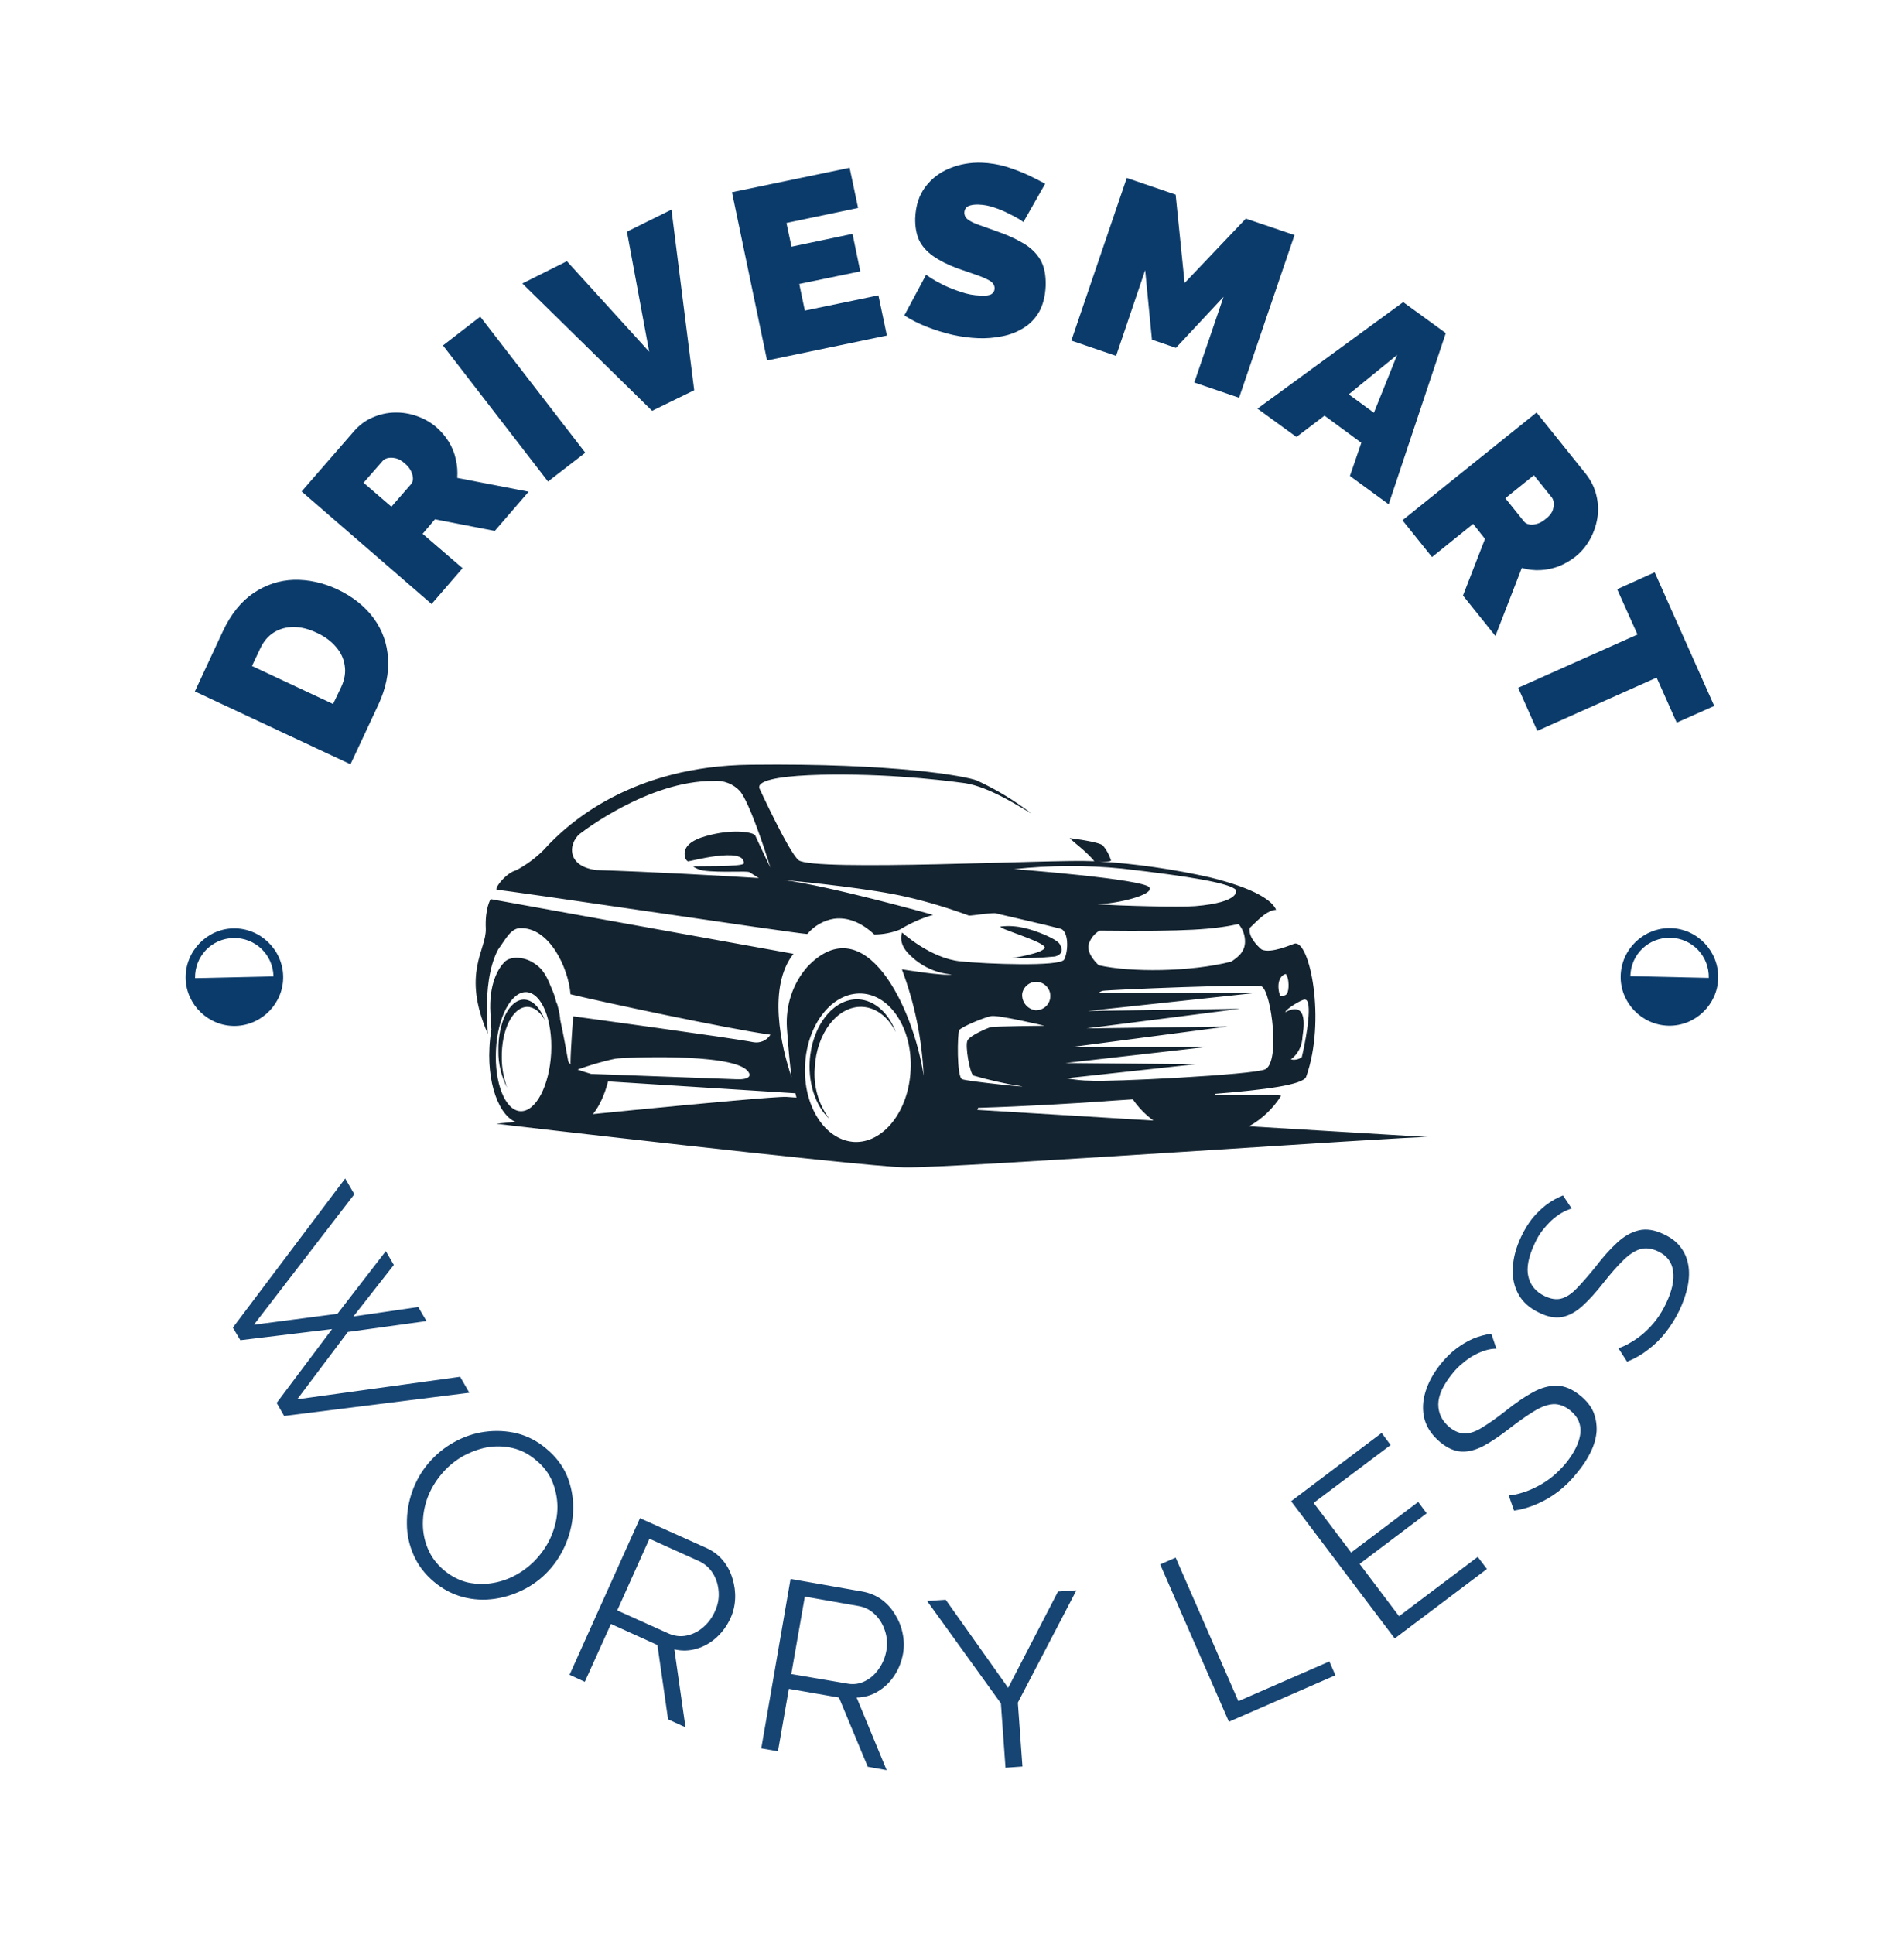 <svg xmlns="http://www.w3.org/2000/svg" version="1.1" xmlns:xlink="http://www.w3.org/1999/xlink" xmlns:svgjs="http://svgjs.dev/svgjs" viewBox="0 0 7.866 7.989"><g transform="matrix(1,0,0,1,1.965,3.158)"><g><path d=" M -0.517 -0.001 L -1.16 -0.302 L -1.045 -0.549 Q -0.995 -0.656 -0.918 -0.708 Q -0.841 -0.76 -0.751 -0.763 Q -0.661 -0.765 -0.572 -0.724 Q -0.475 -0.678 -0.421 -0.604 Q -0.367 -0.53 -0.362 -0.438 Q -0.356 -0.347 -0.401 -0.249 L -0.517 -0.001 M -0.656 -0.544 Q -0.706 -0.568 -0.752 -0.568 Q -0.797 -0.568 -0.833 -0.546 Q -0.87 -0.523 -0.891 -0.477 L -0.924 -0.407 L -0.589 -0.25 L -0.555 -0.321 Q -0.534 -0.367 -0.541 -0.409 Q -0.547 -0.452 -0.578 -0.487 Q -0.608 -0.522 -0.656 -0.544 M -0.182 -0.663 L -0.719 -1.128 L -0.505 -1.374 Q -0.471 -1.414 -0.427 -1.433 Q -0.382 -1.453 -0.334 -1.454 Q -0.287 -1.455 -0.242 -1.439 Q -0.197 -1.423 -0.163 -1.394 Q -0.132 -1.367 -0.111 -1.333 Q -0.09 -1.299 -0.082 -1.261 Q -0.073 -1.223 -0.076 -1.184 L 0.219 -1.127 L 0.079 -0.965 L -0.168 -1.013 L -0.219 -0.953 L -0.054 -0.811 L -0.182 -0.663 M -0.348 -1.065 L -0.267 -1.158 Q -0.259 -1.167 -0.259 -1.181 Q -0.259 -1.195 -0.267 -1.212 Q -0.275 -1.229 -0.293 -1.244 Q -0.312 -1.261 -0.33 -1.265 Q -0.348 -1.269 -0.363 -1.266 Q -0.378 -1.262 -0.385 -1.253 L -0.463 -1.164 L -0.348 -1.065 M 0.299 -1.169 L -0.135 -1.731 L 0.019 -1.85 L 0.453 -1.288 L 0.299 -1.169 M 0.377 -2.079 L 0.717 -1.705 L 0.625 -2.201 L 0.809 -2.292 L 0.903 -1.546 L 0.729 -1.461 L 0.193 -1.987 L 0.377 -2.079 M 1.664 -1.938 L 1.699 -1.772 L 1.204 -1.669 L 1.059 -2.364 L 1.545 -2.465 L 1.58 -2.299 L 1.284 -2.237 L 1.305 -2.139 L 1.557 -2.192 L 1.589 -2.037 L 1.337 -1.985 L 1.36 -1.875 L 1.664 -1.938 M 2.263 -2.241 Q 2.263 -2.241 2.247 -2.252 Q 2.23 -2.262 2.202 -2.276 Q 2.175 -2.29 2.142 -2.301 Q 2.11 -2.312 2.078 -2.313 Q 2.053 -2.314 2.036 -2.307 Q 2.02 -2.299 2.019 -2.28 Q 2.019 -2.262 2.034 -2.251 Q 2.05 -2.239 2.079 -2.229 Q 2.108 -2.219 2.149 -2.204 Q 2.214 -2.182 2.261 -2.154 Q 2.308 -2.127 2.333 -2.085 Q 2.357 -2.044 2.355 -1.977 Q 2.352 -1.913 2.328 -1.87 Q 2.303 -1.827 2.263 -1.803 Q 2.223 -1.778 2.175 -1.769 Q 2.126 -1.759 2.076 -1.761 Q 2.025 -1.763 1.97 -1.775 Q 1.915 -1.788 1.864 -1.808 Q 1.813 -1.828 1.771 -1.855 L 1.861 -2.023 Q 1.861 -2.023 1.88 -2.01 Q 1.9 -1.997 1.932 -1.981 Q 1.965 -1.965 2.005 -1.952 Q 2.045 -1.938 2.086 -1.937 Q 2.118 -1.935 2.131 -1.943 Q 2.143 -1.951 2.144 -1.965 Q 2.145 -1.986 2.123 -1.999 Q 2.102 -2.011 2.067 -2.023 Q 2.031 -2.035 1.989 -2.05 Q 1.928 -2.073 1.889 -2.101 Q 1.85 -2.129 1.832 -2.166 Q 1.815 -2.204 1.816 -2.256 Q 1.819 -2.335 1.858 -2.386 Q 1.897 -2.438 1.959 -2.463 Q 2.02 -2.488 2.09 -2.486 Q 2.142 -2.484 2.19 -2.47 Q 2.238 -2.455 2.28 -2.436 Q 2.322 -2.416 2.353 -2.399 L 2.263 -2.241 M 2.969 -1.578 L 3.09 -1.932 L 2.893 -1.721 L 2.794 -1.755 L 2.766 -2.042 L 2.646 -1.688 L 2.461 -1.751 L 2.69 -2.423 L 2.892 -2.354 L 2.929 -1.989 L 3.182 -2.255 L 3.383 -2.187 L 3.154 -1.515 L 2.969 -1.578 M 3.832 -1.91 L 4.008 -1.782 L 3.772 -1.075 L 3.612 -1.192 L 3.659 -1.329 L 3.507 -1.441 L 3.391 -1.353 L 3.23 -1.47 L 3.832 -1.91 M 3.711 -1.453 L 3.807 -1.692 L 3.607 -1.529 L 3.711 -1.453 M 3.829 -1.009 L 4.383 -1.454 L 4.587 -1.2 Q 4.619 -1.159 4.63 -1.112 Q 4.642 -1.064 4.634 -1.017 Q 4.626 -0.97 4.603 -0.929 Q 4.579 -0.887 4.544 -0.859 Q 4.512 -0.834 4.475 -0.819 Q 4.438 -0.805 4.399 -0.803 Q 4.36 -0.801 4.322 -0.812 L 4.213 -0.531 L 4.079 -0.698 L 4.17 -0.932 L 4.121 -0.994 L 3.951 -0.857 L 3.829 -1.009 M 4.254 -1.1 L 4.331 -1.004 Q 4.338 -0.995 4.352 -0.992 Q 4.366 -0.989 4.384 -0.994 Q 4.402 -0.999 4.42 -1.014 Q 4.44 -1.029 4.448 -1.046 Q 4.455 -1.063 4.454 -1.079 Q 4.453 -1.094 4.446 -1.103 L 4.372 -1.195 L 4.254 -1.1 M 4.962 -0.173 L 4.879 -0.359 L 4.386 -0.139 L 4.307 -0.317 L 4.8 -0.537 L 4.716 -0.724 L 4.871 -0.794 L 5.117 -0.242 L 4.962 -0.173" fill="#0b3b6a" fill-rule="nonzero"></path></g><g><path d=" M -0.371 2.01 L -0.338 2.067 L -0.505 2.28 L -0.237 2.241 L -0.203 2.299 L -0.528 2.344 L -0.737 2.622 L -0.064 2.529 L -0.026 2.595 L -0.791 2.691 L -0.822 2.637 L -0.593 2.332 L -0.972 2.378 L -1.003 2.326 L -0.539 1.71 L -0.501 1.775 L -0.916 2.314 L -0.571 2.269 L -0.371 2.01 M -0.172 3.376 Q -0.229 3.328 -0.256 3.266 Q -0.284 3.203 -0.284 3.136 Q -0.285 3.068 -0.262 3.003 Q -0.239 2.938 -0.195 2.886 Q -0.149 2.832 -0.089 2.799 Q -0.028 2.765 0.039 2.756 Q 0.107 2.747 0.172 2.763 Q 0.238 2.78 0.292 2.826 Q 0.35 2.874 0.377 2.937 Q 0.403 3 0.403 3.068 Q 0.403 3.135 0.38 3.2 Q 0.357 3.264 0.314 3.316 Q 0.269 3.37 0.208 3.403 Q 0.147 3.436 0.08 3.446 Q 0.013 3.456 -0.052 3.439 Q -0.117 3.422 -0.172 3.376 M -0.141 2.931 Q -0.179 2.976 -0.199 3.029 Q -0.218 3.082 -0.218 3.136 Q -0.218 3.191 -0.197 3.24 Q -0.176 3.29 -0.131 3.328 Q -0.084 3.367 -0.031 3.379 Q 0.023 3.39 0.076 3.38 Q 0.13 3.37 0.178 3.341 Q 0.226 3.312 0.261 3.27 Q 0.299 3.225 0.318 3.173 Q 0.338 3.12 0.338 3.065 Q 0.337 3.01 0.316 2.96 Q 0.295 2.911 0.25 2.874 Q 0.205 2.835 0.151 2.823 Q 0.098 2.811 0.044 2.821 Q -0.009 2.832 -0.058 2.86 Q -0.106 2.889 -0.141 2.931 M 0.388 3.76 L 0.679 3.113 L 0.953 3.236 Q 0.995 3.255 1.022 3.288 Q 1.049 3.321 1.061 3.362 Q 1.074 3.404 1.072 3.446 Q 1.07 3.489 1.053 3.526 Q 1.032 3.572 0.996 3.605 Q 0.959 3.639 0.914 3.652 Q 0.869 3.666 0.821 3.655 L 0.867 3.977 L 0.795 3.944 L 0.751 3.637 L 0.559 3.55 L 0.451 3.789 L 0.388 3.76 M 0.585 3.494 L 0.796 3.589 Q 0.834 3.606 0.872 3.598 Q 0.91 3.59 0.941 3.563 Q 0.972 3.536 0.989 3.497 Q 1.007 3.458 1.004 3.417 Q 1.001 3.375 0.981 3.342 Q 0.96 3.308 0.924 3.291 L 0.718 3.198 L 0.585 3.494 M 1.18 4.064 L 1.301 3.364 L 1.597 3.416 Q 1.642 3.424 1.677 3.449 Q 1.711 3.474 1.733 3.511 Q 1.756 3.548 1.764 3.589 Q 1.773 3.631 1.766 3.671 Q 1.757 3.722 1.73 3.763 Q 1.703 3.804 1.663 3.828 Q 1.623 3.853 1.574 3.854 L 1.698 4.154 L 1.62 4.14 L 1.501 3.854 L 1.294 3.818 L 1.249 4.076 L 1.18 4.064 M 1.304 3.757 L 1.533 3.796 Q 1.574 3.804 1.609 3.786 Q 1.643 3.769 1.666 3.735 Q 1.69 3.701 1.697 3.659 Q 1.704 3.617 1.691 3.578 Q 1.678 3.538 1.65 3.511 Q 1.622 3.483 1.582 3.476 L 1.36 3.437 L 1.304 3.757 M 1.942 3.45 L 2.2 3.814 L 2.406 3.416 L 2.482 3.411 L 2.24 3.875 L 2.259 4.139 L 2.189 4.144 L 2.17 3.878 L 1.865 3.455 L 1.942 3.45 M 3.112 3.954 L 2.828 3.304 L 2.892 3.276 L 3.151 3.869 L 3.527 3.705 L 3.552 3.762 L 3.112 3.954 M 4.14 3.273 L 4.178 3.323 L 3.797 3.61 L 3.369 3.043 L 3.743 2.761 L 3.78 2.811 L 3.462 3.05 L 3.617 3.255 L 3.894 3.046 L 3.929 3.093 L 3.652 3.302 L 3.815 3.518 L 4.14 3.273 M 4.217 2.413 Q 4.195 2.413 4.172 2.42 Q 4.149 2.427 4.125 2.44 Q 4.101 2.453 4.079 2.472 Q 4.056 2.49 4.036 2.515 Q 3.977 2.587 3.977 2.643 Q 3.977 2.699 4.024 2.738 Q 4.057 2.764 4.088 2.763 Q 4.12 2.763 4.159 2.738 Q 4.199 2.714 4.254 2.671 Q 4.315 2.622 4.366 2.594 Q 4.418 2.565 4.466 2.566 Q 4.514 2.566 4.564 2.607 Q 4.602 2.638 4.618 2.675 Q 4.633 2.713 4.631 2.754 Q 4.628 2.796 4.607 2.839 Q 4.586 2.883 4.55 2.926 Q 4.516 2.969 4.475 3.001 Q 4.434 3.033 4.388 3.053 Q 4.342 3.074 4.29 3.082 L 4.268 3.019 Q 4.296 3.017 4.326 3.007 Q 4.356 2.998 4.388 2.981 Q 4.419 2.965 4.449 2.941 Q 4.478 2.917 4.504 2.886 Q 4.557 2.82 4.564 2.763 Q 4.57 2.707 4.522 2.668 Q 4.488 2.641 4.453 2.642 Q 4.417 2.644 4.373 2.671 Q 4.33 2.697 4.273 2.741 Q 4.213 2.788 4.165 2.814 Q 4.116 2.84 4.073 2.838 Q 4.03 2.836 3.986 2.8 Q 3.935 2.758 3.92 2.704 Q 3.906 2.65 3.924 2.591 Q 3.942 2.532 3.988 2.475 Q 4.018 2.438 4.051 2.413 Q 4.084 2.388 4.12 2.372 Q 4.156 2.357 4.196 2.351 L 4.217 2.413 M 4.528 1.834 Q 4.506 1.841 4.485 1.853 Q 4.465 1.865 4.445 1.883 Q 4.425 1.902 4.407 1.925 Q 4.389 1.948 4.376 1.977 Q 4.336 2.061 4.349 2.115 Q 4.362 2.17 4.417 2.196 Q 4.455 2.214 4.485 2.206 Q 4.516 2.198 4.548 2.165 Q 4.581 2.131 4.625 2.077 Q 4.672 2.015 4.716 1.975 Q 4.759 1.935 4.806 1.924 Q 4.853 1.913 4.91 1.941 Q 4.955 1.962 4.979 1.995 Q 5.003 2.027 5.01 2.068 Q 5.017 2.109 5.007 2.157 Q 4.997 2.204 4.973 2.255 Q 4.949 2.304 4.917 2.345 Q 4.885 2.386 4.845 2.416 Q 4.806 2.447 4.757 2.467 L 4.721 2.411 Q 4.747 2.403 4.774 2.386 Q 4.802 2.37 4.828 2.347 Q 4.855 2.323 4.878 2.293 Q 4.901 2.262 4.918 2.226 Q 4.955 2.149 4.947 2.093 Q 4.94 2.037 4.885 2.011 Q 4.845 1.992 4.811 2.002 Q 4.777 2.012 4.741 2.048 Q 4.704 2.084 4.66 2.14 Q 4.613 2.2 4.572 2.237 Q 4.531 2.274 4.489 2.282 Q 4.446 2.29 4.395 2.265 Q 4.335 2.237 4.308 2.188 Q 4.281 2.139 4.285 2.077 Q 4.288 2.016 4.32 1.949 Q 4.34 1.907 4.366 1.874 Q 4.393 1.842 4.424 1.818 Q 4.455 1.795 4.492 1.78 L 4.528 1.834" fill="#164473" fill-rule="nonzero"></path></g><g clip-path="url(#SvgjsClipPath1001)"><g clip-path="url(#SvgjsClipPath1000732ca4d3-b891-4313-a60f-889ad12b3dd6)"><path d=" M 1.777 1.408 C 1.733 1.515 1.66 1.566 1.561 1.566 C 1.493 1.567 1.397 1.499 1.365 1.378 C 1.324 1.376 1.296 1.374 1.284 1.373 C 1.207 1.369 0.085 1.484 0.085 1.484 C 0.085 1.484 1.582 1.659 1.771 1.664 C 1.959 1.669 3.852 1.535 3.933 1.539 C 4.015 1.543 2.008 1.424 1.777 1.408 Z" fill="#13232f" transform="matrix(1,0,0,1,0,0)" fill-rule="nonzero"></path></g><g clip-path="url(#SvgjsClipPath1000732ca4d3-b891-4313-a60f-889ad12b3dd6)"><path d=" M 1.582 0.97 C 1.478 0.965 1.388 1.08 1.38 1.228 C 1.375 1.326 1.408 1.414 1.461 1.463 C 1.416 1.403 1.395 1.328 1.401 1.253 C 1.408 1.109 1.496 0.996 1.598 1.001 C 1.656 1.004 1.706 1.045 1.736 1.106 C 1.707 1.028 1.65 0.974 1.582 0.97 Z" fill="#13232f" transform="matrix(1,0,0,1,0,0)" fill-rule="nonzero"></path></g><g clip-path="url(#SvgjsClipPath1000732ca4d3-b891-4313-a60f-889ad12b3dd6)"><path d=" M 3.383 0.74 C 3.374 0.742 3.285 0.783 3.247 0.764 C 3.231 0.751 3.191 0.712 3.198 0.675 C 3.248 0.626 3.273 0.603 3.307 0.6 C 3.292 0.565 3.228 0.514 3.033 0.466 C 2.882 0.432 2.728 0.41 2.573 0.4 C 2.593 0.401 2.625 0.402 2.625 0.396 C 2.618 0.374 2.607 0.353 2.592 0.335 C 2.577 0.319 2.454 0.304 2.454 0.304 C 2.454 0.304 2.465 0.315 2.499 0.343 C 2.519 0.36 2.539 0.379 2.556 0.399 C 2.574 0.42 2.557 0.399 2.559 0.399 C 2.553 0.399 2.547 0.399 2.542 0.399 C 2.399 0.391 1.395 0.443 1.334 0.395 C 1.294 0.362 1.174 0.102 1.174 0.102 C 1.135 0.031 1.559 0.036 1.753 0.05 C 1.874 0.058 1.962 0.069 2.022 0.077 C 2.125 0.093 2.255 0.179 2.297 0.203 C 2.227 0.149 2.151 0.103 2.071 0.066 C 2.024 0.048 1.737 -0.006 1.135 0.001 C 0.649 0.006 0.385 0.237 0.281 0.353 C 0.248 0.386 0.209 0.415 0.167 0.437 C 0.123 0.448 0.07 0.52 0.09 0.518 C 0.11 0.516 1.32 0.698 1.37 0.7 C 1.398 0.667 1.437 0.644 1.48 0.637 C 1.538 0.629 1.596 0.654 1.647 0.702 C 1.683 0.702 1.719 0.695 1.752 0.682 C 1.795 0.656 1.841 0.635 1.89 0.621 C 1.882 0.619 1.47 0.503 1.272 0.477 C 1.373 0.486 1.641 0.514 1.781 0.547 C 1.868 0.567 1.954 0.593 2.038 0.624 C 2.056 0.624 2.111 0.614 2.146 0.614 C 2.247 0.638 2.351 0.661 2.419 0.679 C 2.449 0.692 2.45 0.766 2.432 0.805 C 2.418 0.836 2.106 0.824 2.003 0.813 C 1.879 0.801 1.762 0.694 1.762 0.694 C 1.762 0.694 1.742 0.736 1.791 0.784 C 1.838 0.832 1.9 0.862 1.967 0.867 C 1.938 0.875 1.761 0.846 1.761 0.846 C 1.814 0.987 1.844 1.135 1.851 1.286 L 1.851 1.286 C 1.808 1 1.607 0.586 1.37 0.836 C 1.309 0.906 1.28 0.997 1.286 1.089 C 1.292 1.176 1.299 1.245 1.305 1.291 C 1.261 1.163 1.206 0.917 1.313 0.782 L 0.062 0.556 C 0.062 0.556 0.038 0.593 0.042 0.678 C 0.045 0.767 -0.059 0.861 0.05 1.112 C 0.05 1.113 0.046 1.012 0.047 0.995 C 0.047 0.946 0.052 0.84 0.093 0.764 C 0.123 0.723 0.144 0.678 0.182 0.676 C 0.304 0.67 0.383 0.839 0.392 0.949 C 0.514 0.979 1.043 1.092 1.218 1.116 C 1.203 1.14 1.175 1.152 1.147 1.147 C 1.065 1.13 0.403 1.04 0.403 1.04 C 0.403 1.04 0.392 1.184 0.392 1.231 C 0.392 1.234 0.392 1.236 0.393 1.239 C 0.392 1.238 0.392 1.238 0.391 1.237 C 0.388 1.234 0.386 1.231 0.383 1.228 C 0.377 1.196 0.364 1.12 0.349 1.052 L 0.349 1.048 C 0.347 1.029 0.343 1.012 0.338 0.994 C 0.338 0.992 0.337 0.99 0.336 0.988 C 0.335 0.986 0.334 0.983 0.333 0.981 C 0.329 0.966 0.325 0.951 0.319 0.937 C 0.295 0.879 0.283 0.846 0.237 0.818 C 0.199 0.794 0.143 0.79 0.118 0.817 C 0.092 0.844 0.054 0.909 0.061 1.027 C 0.063 1.056 0.064 1.078 0.065 1.095 C 0.061 1.12 0.058 1.145 0.057 1.17 C 0.048 1.339 0.109 1.479 0.192 1.483 C 0.204 1.484 0.382 1.491 0.398 1.492 C 0.461 1.495 0.519 1.419 0.547 1.309 L 1.321 1.358 C 1.353 1.506 1.453 1.616 1.578 1.623 C 1.601 1.624 1.769 1.637 1.8 1.638 C 1.919 1.644 2.026 1.553 2.076 1.418 C 2.277 1.412 2.499 1.398 2.566 1.393 C 2.614 1.39 2.664 1.386 2.715 1.383 C 2.785 1.485 2.902 1.544 3.025 1.541 C 3.148 1.538 3.262 1.473 3.327 1.369 C 3.333 1.36 3.048 1.371 3.053 1.362 C 3.054 1.361 3.055 1.36 3.057 1.36 C 3.259 1.344 3.419 1.323 3.431 1.29 C 3.514 1.058 3.446 0.723 3.383 0.74 Z M 0.439 0.28 C 0.439 0.28 0.715 0.066 0.982 0.068 C 1.024 0.064 1.065 0.08 1.093 0.111 C 1.132 0.161 1.191 0.34 1.218 0.426 C 1.192 0.374 1.16 0.303 1.155 0.293 C 1.147 0.279 1.061 0.264 0.95 0.296 C 0.84 0.327 0.866 0.38 0.866 0.386 C 0.868 0.392 0.872 0.397 0.877 0.4 C 0.88 0.402 1.112 0.337 1.108 0.408 C 1.108 0.424 0.895 0.419 0.898 0.421 C 0.911 0.43 0.925 0.435 0.94 0.438 C 1.015 0.448 1.121 0.438 1.132 0.445 C 1.143 0.452 1.156 0.461 1.17 0.469 C 1.029 0.46 0.726 0.443 0.499 0.436 C 0.364 0.419 0.387 0.312 0.439 0.28 Z M 0.312 1.192 C 0.305 1.327 0.248 1.435 0.185 1.432 C 0.122 1.429 0.077 1.316 0.084 1.18 C 0.09 1.045 0.147 0.937 0.21 0.94 C 0.273 0.944 0.319 1.056 0.312 1.192 Z M 1.075 1.3 C 1.029 1.298 0.619 1.283 0.477 1.278 C 0.457 1.272 0.437 1.266 0.421 1.26 C 0.472 1.242 0.524 1.226 0.578 1.215 C 0.611 1.21 1.046 1.191 1.12 1.262 C 1.144 1.285 1.131 1.303 1.075 1.3 Z M 1.797 1.263 C 1.789 1.432 1.684 1.565 1.564 1.559 C 1.443 1.552 1.352 1.41 1.361 1.241 C 1.369 1.072 1.474 0.94 1.595 0.946 C 1.715 0.952 1.806 1.094 1.797 1.263 Z M 3.347 0.865 C 3.35 0.869 3.352 0.874 3.354 0.879 C 3.36 0.896 3.362 0.944 3.346 0.952 C 3.339 0.955 3.332 0.957 3.324 0.957 C 3.323 0.953 3.322 0.949 3.32 0.944 C 3.309 0.897 3.326 0.87 3.347 0.865 Z M 3.178 0.721 C 3.183 0.77 3.152 0.794 3.122 0.814 C 2.954 0.857 2.705 0.859 2.574 0.829 C 2.556 0.812 2.526 0.778 2.532 0.745 C 2.539 0.72 2.556 0.698 2.578 0.686 C 2.946 0.69 3.047 0.681 3.152 0.659 C 3.167 0.677 3.176 0.698 3.178 0.721 Z M 2.224 0.432 C 2.373 0.416 2.523 0.415 2.672 0.43 C 2.951 0.462 3.117 0.49 3.141 0.518 C 3.141 0.518 3.165 0.569 2.972 0.585 C 2.909 0.59 2.664 0.584 2.569 0.577 C 2.651 0.575 2.801 0.539 2.784 0.508 C 2.765 0.473 2.224 0.432 2.224 0.432 Z M 2.258 0.947 C 2.263 0.916 2.292 0.894 2.323 0.898 C 2.354 0.902 2.377 0.93 2.374 0.961 C 2.372 0.992 2.345 1.016 2.313 1.015 C 2.28 1.011 2.255 0.981 2.258 0.947 Z M 2.01 1.3 C 1.987 1.292 1.99 1.109 1.998 1.097 C 2.006 1.084 2.099 1.045 2.13 1.039 C 2.161 1.034 2.35 1.079 2.35 1.079 C 2.35 1.079 2.138 1.081 2.126 1.085 C 2.114 1.089 2.042 1.119 2.032 1.14 C 2.021 1.16 2.042 1.279 2.057 1.285 C 2.12 1.303 2.184 1.318 2.249 1.328 C 2.314 1.338 2.032 1.309 2.01 1.3 Z M 2.54 1.306 C 2.507 1.306 2.474 1.302 2.441 1.296 L 2.974 1.238 L 2.437 1.233 L 3.017 1.167 L 2.462 1.167 L 3.107 1.082 L 2.524 1.09 L 3.158 1.009 L 2.529 1.018 L 3.227 0.943 L 2.574 0.943 C 2.579 0.939 2.584 0.937 2.589 0.935 C 2.617 0.93 3.227 0.905 3.248 0.917 C 3.287 0.94 3.325 1.228 3.262 1.259 C 3.213 1.282 2.611 1.312 2.54 1.306 Z M 3.413 1.209 C 3.4 1.218 3.384 1.222 3.368 1.218 C 3.398 1.196 3.415 1.161 3.416 1.124 C 3.419 1.1 3.444 0.971 3.345 1.023 C 3.345 1.011 3.416 0.968 3.426 0.971 C 3.43 0.971 3.434 0.974 3.436 0.978 C 3.455 1.014 3.423 1.169 3.413 1.209 Z" fill="#13232f" transform="matrix(1,0,0,1,0,0)" fill-rule="nonzero"></path></g><g clip-path="url(#SvgjsClipPath1000732ca4d3-b891-4313-a60f-889ad12b3dd6)"><path d=" M 2.214 0.8 C 2.274 0.801 2.334 0.799 2.394 0.793 C 2.439 0.78 2.415 0.746 2.415 0.746 C 2.411 0.725 2.323 0.688 2.267 0.675 C 2.236 0.668 2.203 0.665 2.171 0.669 C 2.139 0.672 2.357 0.733 2.351 0.757 C 2.345 0.78 2.214 0.8 2.214 0.8 Z" fill="#13232f" transform="matrix(1,0,0,1,0,0)" fill-rule="nonzero"></path></g><g clip-path="url(#SvgjsClipPath1000732ca4d3-b891-4313-a60f-889ad12b3dd6)"><path d=" M 0.213 1.001 C 0.241 1.001 0.267 1.022 0.286 1.056 C 0.266 1.004 0.234 0.971 0.199 0.971 C 0.139 0.972 0.092 1.066 0.094 1.182 C 0.093 1.236 0.106 1.288 0.13 1.335 C 0.116 1.296 0.108 1.254 0.108 1.212 C 0.106 1.096 0.153 1.002 0.213 1.001 Z" fill="#13232f" transform="matrix(1,0,0,1,0,0)" fill-rule="nonzero"></path></g></g><g transform="matrix(-0.022,-1,1,-0.022,-1.894,-0.096)"><g clip-path="url(#SvgjsClipPath1002)"><path d=" M -0.994 1.077 C -0.884 1.077 -0.792 0.986 -0.792 0.875 C -0.792 0.765 -0.884 0.674 -0.994 0.674 C -1.104 0.674 -1.195 0.765 -1.195 0.875 C -1.195 0.986 -1.104 1.077 -0.994 1.077 Z M -0.994 1.037 L -0.994 0.713 C -0.904 0.713 -0.832 0.785 -0.832 0.875 C -0.832 0.965 -0.904 1.037 -0.994 1.037 Z" fill="#0b3b6a" transform="matrix(1,0,0,1,0,0)" fill-rule="nonzero"></path></g></g><g transform="matrix(0.022,-1,-1,-0.022,5.699,5.826)"><g clip-path="url(#SvgjsClipPath1003)"><path d=" M 4.929 1.077 C 5.04 1.077 5.131 0.986 5.131 0.875 C 5.131 0.765 5.04 0.674 4.929 0.674 C 4.819 0.674 4.728 0.765 4.728 0.875 C 4.728 0.986 4.819 1.077 4.929 1.077 Z M 4.929 1.037 L 4.929 0.713 C 5.019 0.713 5.091 0.785 5.091 0.875 C 5.091 0.965 5.019 1.037 4.929 1.037 Z" fill="#0b3b6a" transform="matrix(1,0,0,1,0,0)" fill-rule="nonzero"></path></g></g></g><defs><clipPath id="SvgjsClipPath1001"><path d=" M 0 0 h 3.936 v 1.664 h -3.936 Z"></path></clipPath><clipPath id="SvgjsClipPath1000732ca4d3-b891-4313-a60f-889ad12b3dd6"><path d=" M 0 1.747776801372999e-16 L 3.936 1.747776801372999e-16 L 3.936 1.664 L 0 1.664 Z"></path></clipPath><clipPath id="SvgjsClipPath1002"><path d=" M -1.305 0.557 h 0.622 v 0.644 h -0.622 Z"></path></clipPath><clipPath id="SvgjsClipPath1003"><path d=" M 4.619 0.557 h 0.622 v 0.644 h -0.622 Z"></path></clipPath></defs></svg>